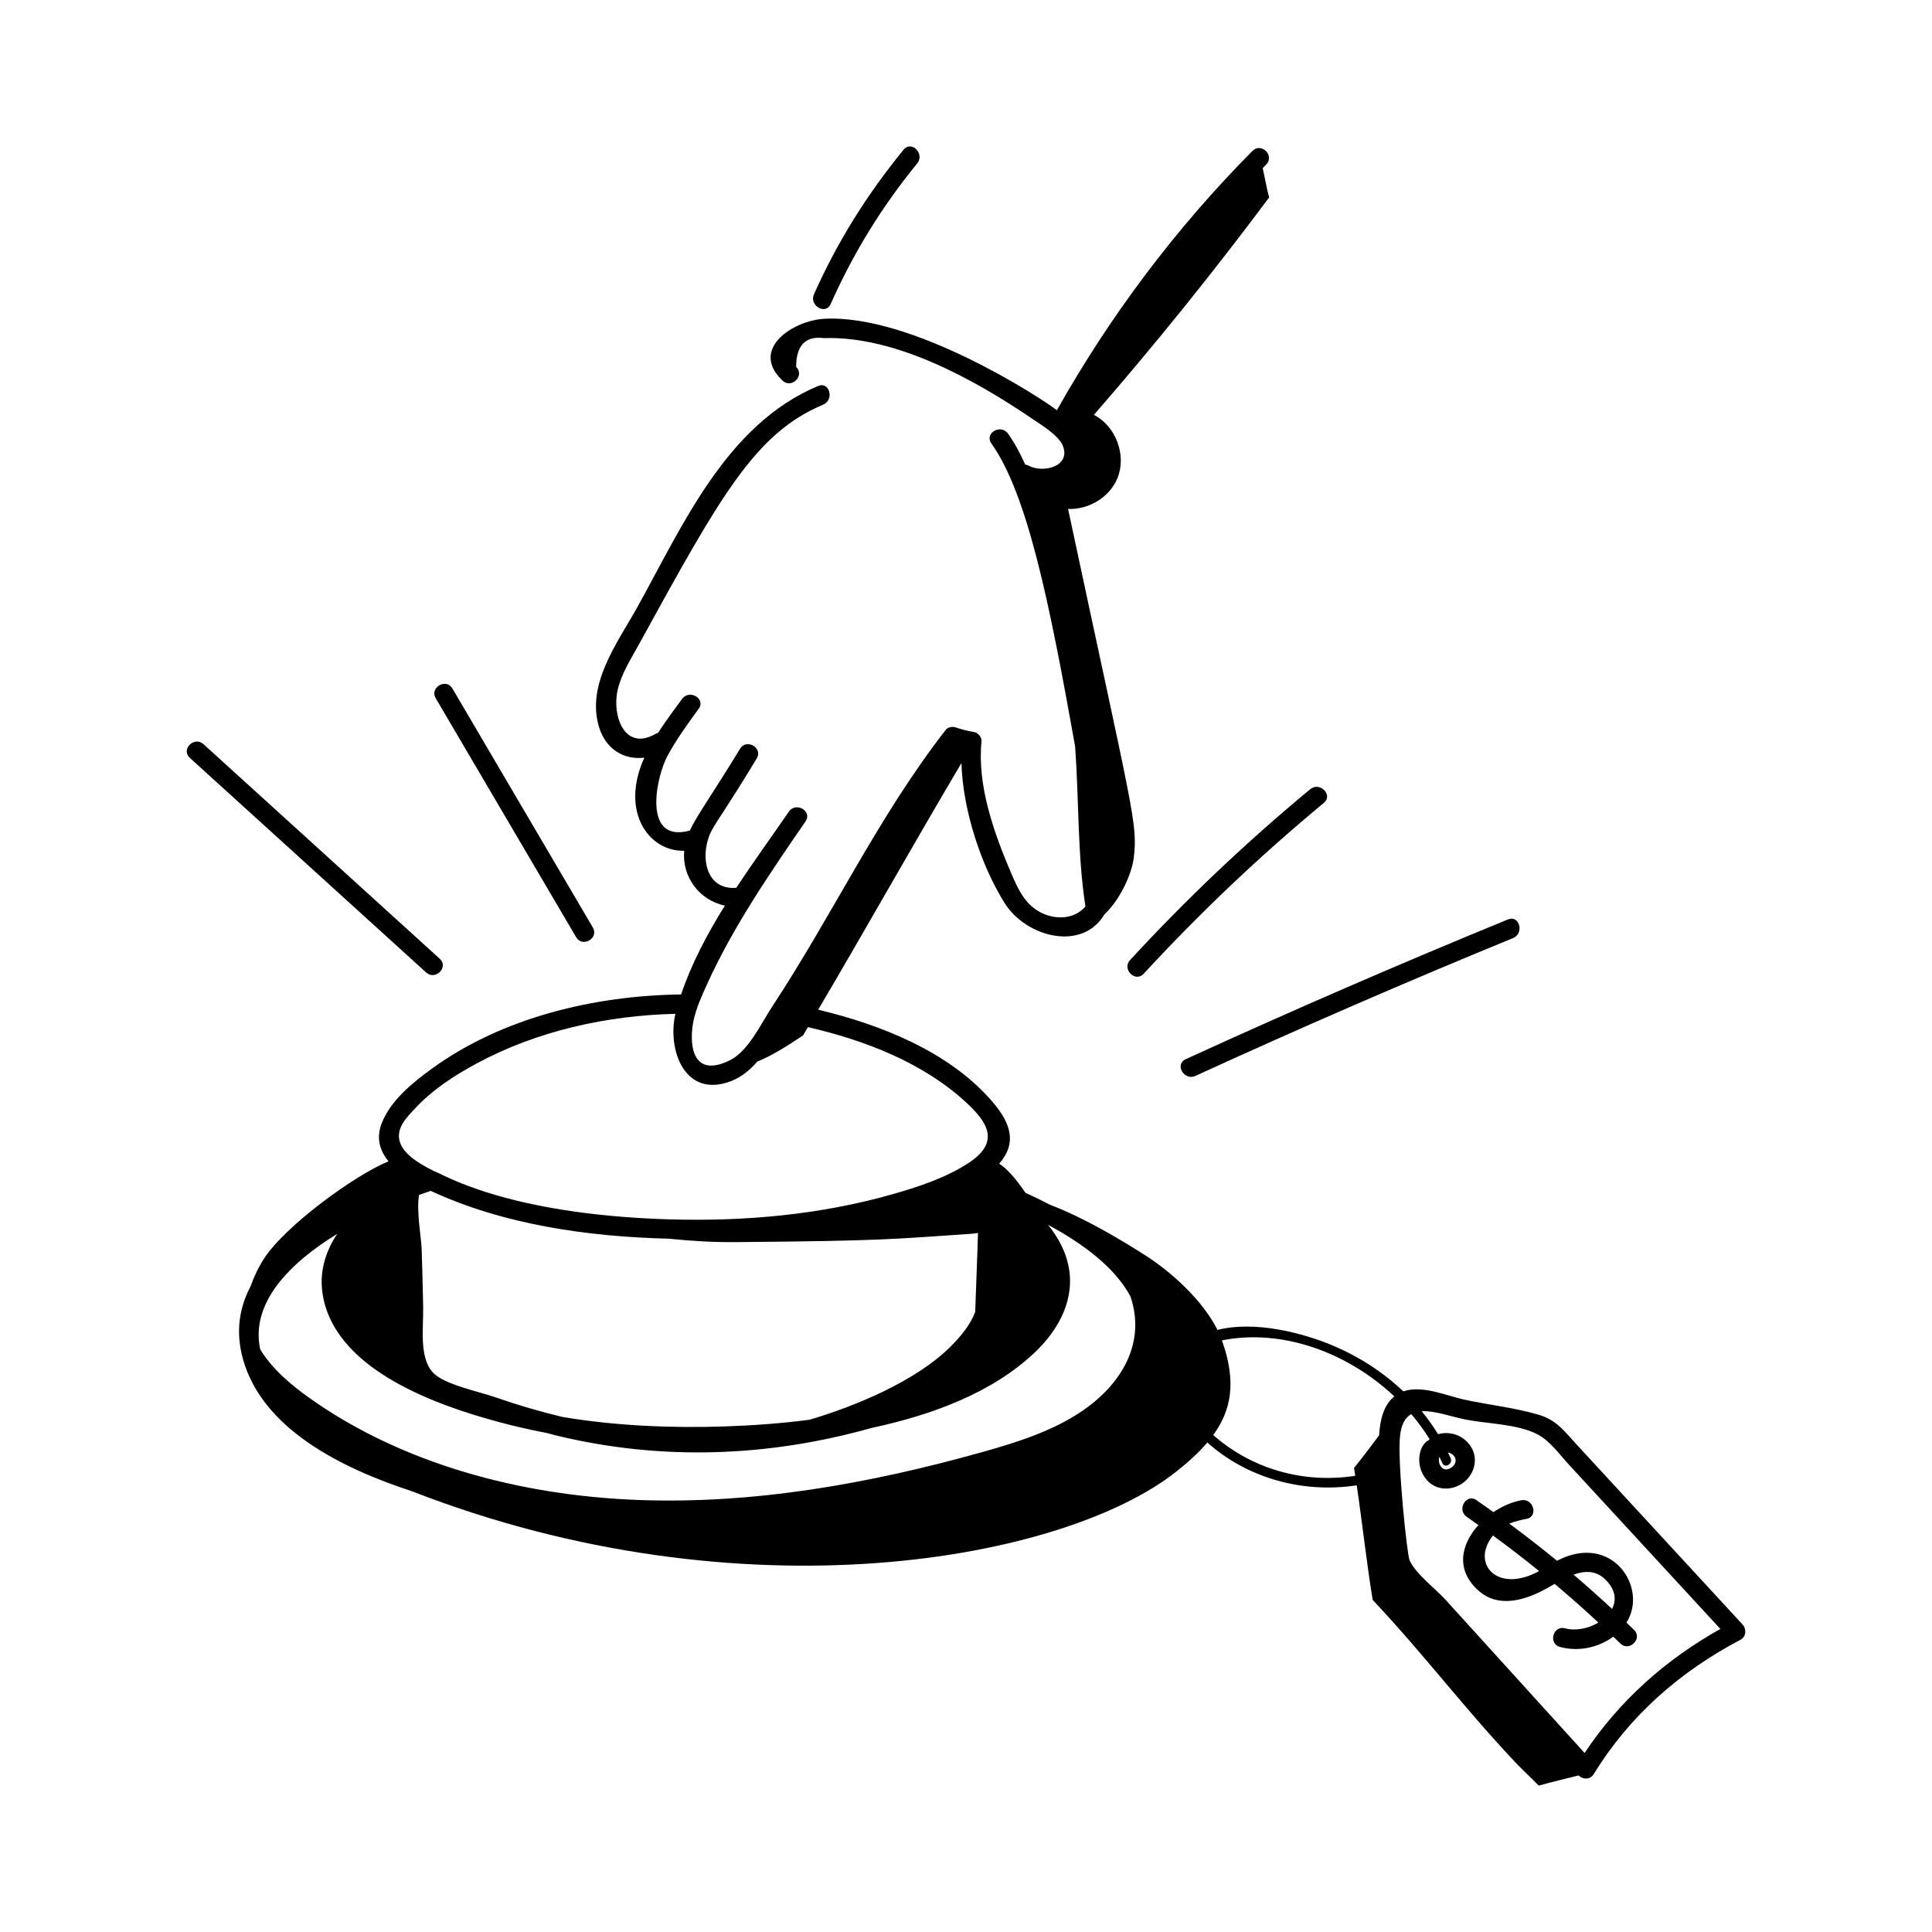 <svg id="Layer_1" enable-background="new 0 0 300 300" height="512" viewBox="0 0 300 300" width="512" xmlns="http://www.w3.org/2000/svg"><g id="Smart_Shopping"><g><path d="m126.392 45.7c-.779 1.748 1.805 3.276 2.59 1.514 3.573-8.012 7.906-15.046 13.448-21.85 1.209-1.484-.901-3.619-2.121-2.121-5.694 6.99-10.242 14.214-13.917 22.457z"/><path d="m92.056 144.02c-7.27-12.371-14.539-24.742-21.808-37.113-.978-1.664-3.572-.155-2.59 1.514 7.269 12.371 14.539 24.742 21.808 37.113.978 1.664 3.572.156 2.59-1.514z"/><path d="m29.47 117.674c12.233 11.11 24.466 22.221 36.7 33.331 1.427 1.295 3.554-.82 2.122-2.122-12.233-11.11-24.467-22.22-36.7-33.331-1.427-1.295-3.554.82-2.122 2.121z"/><path d="m205.57 124.67c1.488-1.232-.644-3.344-2.121-2.121-9.918 8.213-19.246 17.059-27.974 26.528-1.307 1.417.81 3.544 2.122 2.121 8.728-9.469 18.055-18.314 27.973-26.528z"/><path d="m185.618 167.068c16.302-7.468 32.749-14.606 49.339-21.408 1.762-.722.991-3.625-.797-2.893-16.831 6.899-33.519 14.134-50.056 21.71-1.753.803-.23 3.39 1.514 2.59z"/><path d="m244.808 224.293c-1.975-2.142-3.093-3.791-5.932-4.625-3.797-1.117-7.735-1.507-11.584-2.354-2.774-.61-6.456-2.277-9.379-1.258-3.138-2.981-6.847-5.379-10.876-7.088-4.707-1.996-12.175-3.936-17.99-2.459-2.263-4.532-6.997-8.898-11.291-11.635-4.335-2.763-9.643-5.862-14.705-7.797-1.269-.665-2.546-1.283-3.813-1.855-1.4-2.062-2.848-3.763-4.083-4.52.638-.728 1.143-1.532 1.432-2.431.917-2.852-1.04-5.582-2.841-7.601-6.624-7.428-16.913-11.543-26.696-13.885 7.413-12.578 14.833-25.79 22.246-38.302.191 7.3 3.062 15.921 6.68 21.711 3.351 5.361 12.09 7.608 15.536 1.769 2.404-2.229 4.227-6.242 4.538-8.752.644-5.366-.137-7.004-10.201-54.179 3.202.13 6.484-1.823 7.685-4.828 1.418-3.549-.271-8.043-3.676-9.78 9.489-10.91 18.57-22.175 27.215-33.765-.379-1.341-.659-3.064-1.001-4.548.183-.186.357-.379.541-.563 1.362-1.372-.758-3.494-2.122-2.122-11.85 11.931-22.14 25.615-30.379 40.277-2.594-2.02-22.571-14.969-36.162-14.2-4.738.268-11.628 4.661-6.447 9.592 1.398 1.331 3.523-.787 2.122-2.121.01-3.351 1.452-4.841 4.325-4.471 11.02-.368 23.23 6.319 32.353 12.534 1.352.921 4.179 2.596 4.782 4.307 1.128 3.207-3.244 4.104-5.305 2.985-.198-.107-.393-.163-.582-.184-.756-1.694-1.619-3.324-2.675-4.815-1.107-1.563-3.709-.066-2.59 1.514 5.6 7.904 8.996 24.537 13.013 47.07.595 8.25.361 16.871 1.599 24.836-2.204 2.593-6.443 2.058-8.837-.482-1.236-1.311-2.021-3.114-2.721-4.748-2.649-6.18-5.283-13.637-4.578-20.393.064-.612-.508-1.324-1.101-1.446-1.015-.166-2.008-.416-2.98-.75-.461-.137-1.147-.016-1.459.386-10.524 13.505-17.6 28.794-26.99 43.028-1.721 2.609-3.67 6.935-6.651 8.354-6.126 2.917-6.177-3.214-5.535-6.223.432-2.021 1.337-3.977 2.186-5.836 4.046-8.869 9.738-17.14 15.206-25.096 1.096-1.595-1.502-3.097-2.59-1.514-2.599 3.782-5.465 7.729-8.158 11.825-5.095.417-5.68-5.551-3.775-8.99 1.073-1.938 2.024-2.979 6.941-11.083 1.004-1.655-1.589-3.165-2.59-1.514-4.223 6.96-6.746 10.398-7.792 12.702-7.415 2.036-5.281-8.293-3.438-11.666 1.393-2.549 3.114-4.917 4.817-7.262 1.136-1.564-1.466-3.063-2.59-1.514-1.181 1.626-2.518 3.395-3.724 5.267-.123.034-.247.081-.374.153-4.903 2.814-6.782-2.928-5.914-6.76.581-2.564 2.048-4.824 3.306-7.113 12.647-23.022 18.015-32.792 28.628-37.247 1.753-.736.983-3.641-.797-2.893-14.271 5.99-20.992 21.611-28.08 34.365-3.036 5.463-8.003 11.985-5.916 18.664 1.086 3.474 3.934 5.052 7.009 4.688-3.845 8.544.83 14.622 6.196 14.451-.365 3.982 2.27 7.66 6.315 8.521-2.76 4.432-5.197 9.034-6.792 13.791-13.458.177-27.715 3.548-38.72 11.536-2.959 2.147-6.34 4.885-7.743 8.387-.957 2.392-.314 4.359 1.029 5.992-5.119 2.07-15.957 9.923-19.326 15.089-.83 1.272-1.555 2.788-2.128 4.384-1.723 3.289-2.325 7.019-1.152 11.228 3.016 10.826 15.212 16.922 26.229 20.526 51.486 20.035 101.352 10.731 118.733-3.075 1.924-1.528 3.521-3.001 4.786-4.49 6.109 5.452 14.673 7.952 23.199 6.648.829 5.604 1.648 12.87 2.48 17.797 8.274 8.81 13.772 16.298 22.046 25.108.99 1.054 2.314 2.28 3.731 3.723 1.044-.31 6.071-1.549 6.185-1.577.632.61 1.778.744 2.375-.229 5.597-9.11 13.373-15.886 22.79-20.853.888-.468.93-1.677.304-2.356-24.957-27.073-24.056-26.095-25.775-27.96zm-140.981-31.951c3.465.359 6.944.562 10.42.533 22.925-.188 24.38-.47 36.56-1.29.348-.023.708-.068 1.055-.141-.025.837-.05 1.674-.078 2.511-.108 3.25-.229 6.498-.357 9.747-.775 2.142-2.482 4.063-3.874 5.445-5.344 5.308-14.675 9.186-21.851 11.309-4.367.571-8.728.886-12.938 1.031-8.3.287-16.967-.049-25.402-1.458-3.536-.844-7.033-1.87-10.474-3.073-2.553-.892-7.999-1.97-9.711-3.878-2.127-2.372-1.405-7.011-1.469-10.147-.062-3.023-.13-6.047-.238-9.07-.061-1.68-.832-5.824-.4-8.311.624-.227 1.229-.437 1.81-.63 11.358 5.258 24.425 7.112 36.946 7.423zm-51.473-.745c-1.734 2.625-2.73 5.66-2.313 8.944 1.522 11.996 17.59 17.628 27.455 20.28 2.462.662 4.958 1.224 7.471 1.708.437.113.869.241 1.307.347 16.532 4.033 33.15 3.325 49.068-1.146 9.358-2.011 18.773-5.438 25.445-11.826 3.649-3.494 6.19-8.203 5.121-13.364-.49-2.366-1.659-4.486-3.164-6.345 5.362 2.872 10.375 6.6 12.78 11.085 2.476 7.247-1.359 13.738-7.732 17.983-4.535 3.021-9.951 4.725-15.325 6.231-17.351 4.862-35.447 8.124-53.588 7.412-18.141-.712-36.402-5.613-50.724-15.753-2.987-2.115-5.898-4.579-7.75-7.621-1.553-7.197 4.541-13.384 11.95-17.936zm9.746-16.217c.369-1.238 1.595-2.455 2.441-3.359 2.667-2.85 6.048-5.041 9.463-6.881 9.417-5.074 20.209-7.453 30.872-7.717-1.31 5.663 1.513 13.284 8.743 10.412 1.57-.624 2.86-1.724 3.994-3.006 2.05-.831 3.999-1.988 7.075-4.042.257-.432.511-.864.767-1.296 8.863 2.051 17.824 5.497 24.517 11.646 3.445 3.165 5.402 6.247.322 9.52-3.476 2.239-7.557 3.589-11.503 4.725-11.266 3.242-23.215 4.312-34.904 3.958-25.615-.773-35.394-7.209-36.529-7.502-2.86-1.46-6.164-3.419-5.258-6.458zm126.287 47.452c2.744-3.765 3.698-8.131 1.354-14.705 9.519-1.871 19.603 1.974 26.769 8.699-1.614 1.288-2.22 3.562-2.363 6.047-1.156 1.527-1.813 2.465-3.894 5.083.065.386.13.79.196 1.203-8.179 1.266-16.188-1.142-22.062-6.328zm57.671 49.372c-3.924-4.324-7.849-8.647-11.772-12.971-3.29-3.624-6.579-7.248-9.868-10.872-1.533-1.688-4.634-3.992-5.548-6.113-.378-.878-1.862-14.808-1.491-19.084.17-1.964.819-3.049 1.755-3.59 1.05 1.229 2.002 2.526 2.844 3.876-.036.052-.072.103-.098.158-1.606.76-2.234 4.049-.311 6.224 1.509 1.707 4.045 1.681 5.761.312 1.748-1.395 2.279-3.889.917-5.74-1.169-1.589-3.131-2.213-4.951-1.705-.763-1.248-1.608-2.437-2.53-3.563 2.03-.122 4.625.861 6.839 1.296 3.415.67 8.053.67 11.167 2.309 1.908 1.003 3.339 3.049 4.841 4.679.367.398 23.014 24.966 23.523 25.518-8.517 4.781-15.67 11.127-21.08 19.266zm-22.552-45.994c.158.325.312.651.456.98.386.882 1.679.12 1.295-.757-.134-.306-.281-.604-.424-.904 1.317.299 1.646 1.626.487 2.385-1.293.847-2.155-.58-1.813-1.705z"/><path d="m253.728 253.083c-.387-.379-.782-.748-1.171-1.124 3.448-5.439-2.271-14.078-10.782-9.604-2.418-1.985-4.893-3.902-7.412-5.764.821-.34 1.72-.566 2.667-.741 1.896-.35 1.093-3.242-.797-2.893-1.466.271-2.974.929-4.329 1.842-.876-.625-1.754-1.248-2.642-1.859-1.595-1.097-3.097 1.502-1.514 2.59.612.421 1.214.854 1.82 1.282-2.719 2.993-3.682 7.116.246 10.377 2.819 2.34 6.526 1.394 9.5-.086.642-.319 1.349-.737 2.089-1.159 2.312 1.944 4.577 3.945 6.792 6.007-1.541.926-3.52 1.343-5.167.893-1.865-.51-2.661 2.384-.797 2.893 2.927.8 6.041.061 8.271-1.596.368.355.741.704 1.106 1.062 1.38 1.353 3.503-.767 2.122-2.122zm-21.9-14.647c2.437 1.78 4.824 3.62 7.164 5.518-6.384 3.545-10.712-1.084-7.164-5.518zm17.449 6.83c1.625 1.591 1.745 3.216 1.038 4.564-1.953-1.818-3.944-3.591-5.972-5.319 1.722-.616 3.458-.691 4.934.755z"/></g></g></svg>